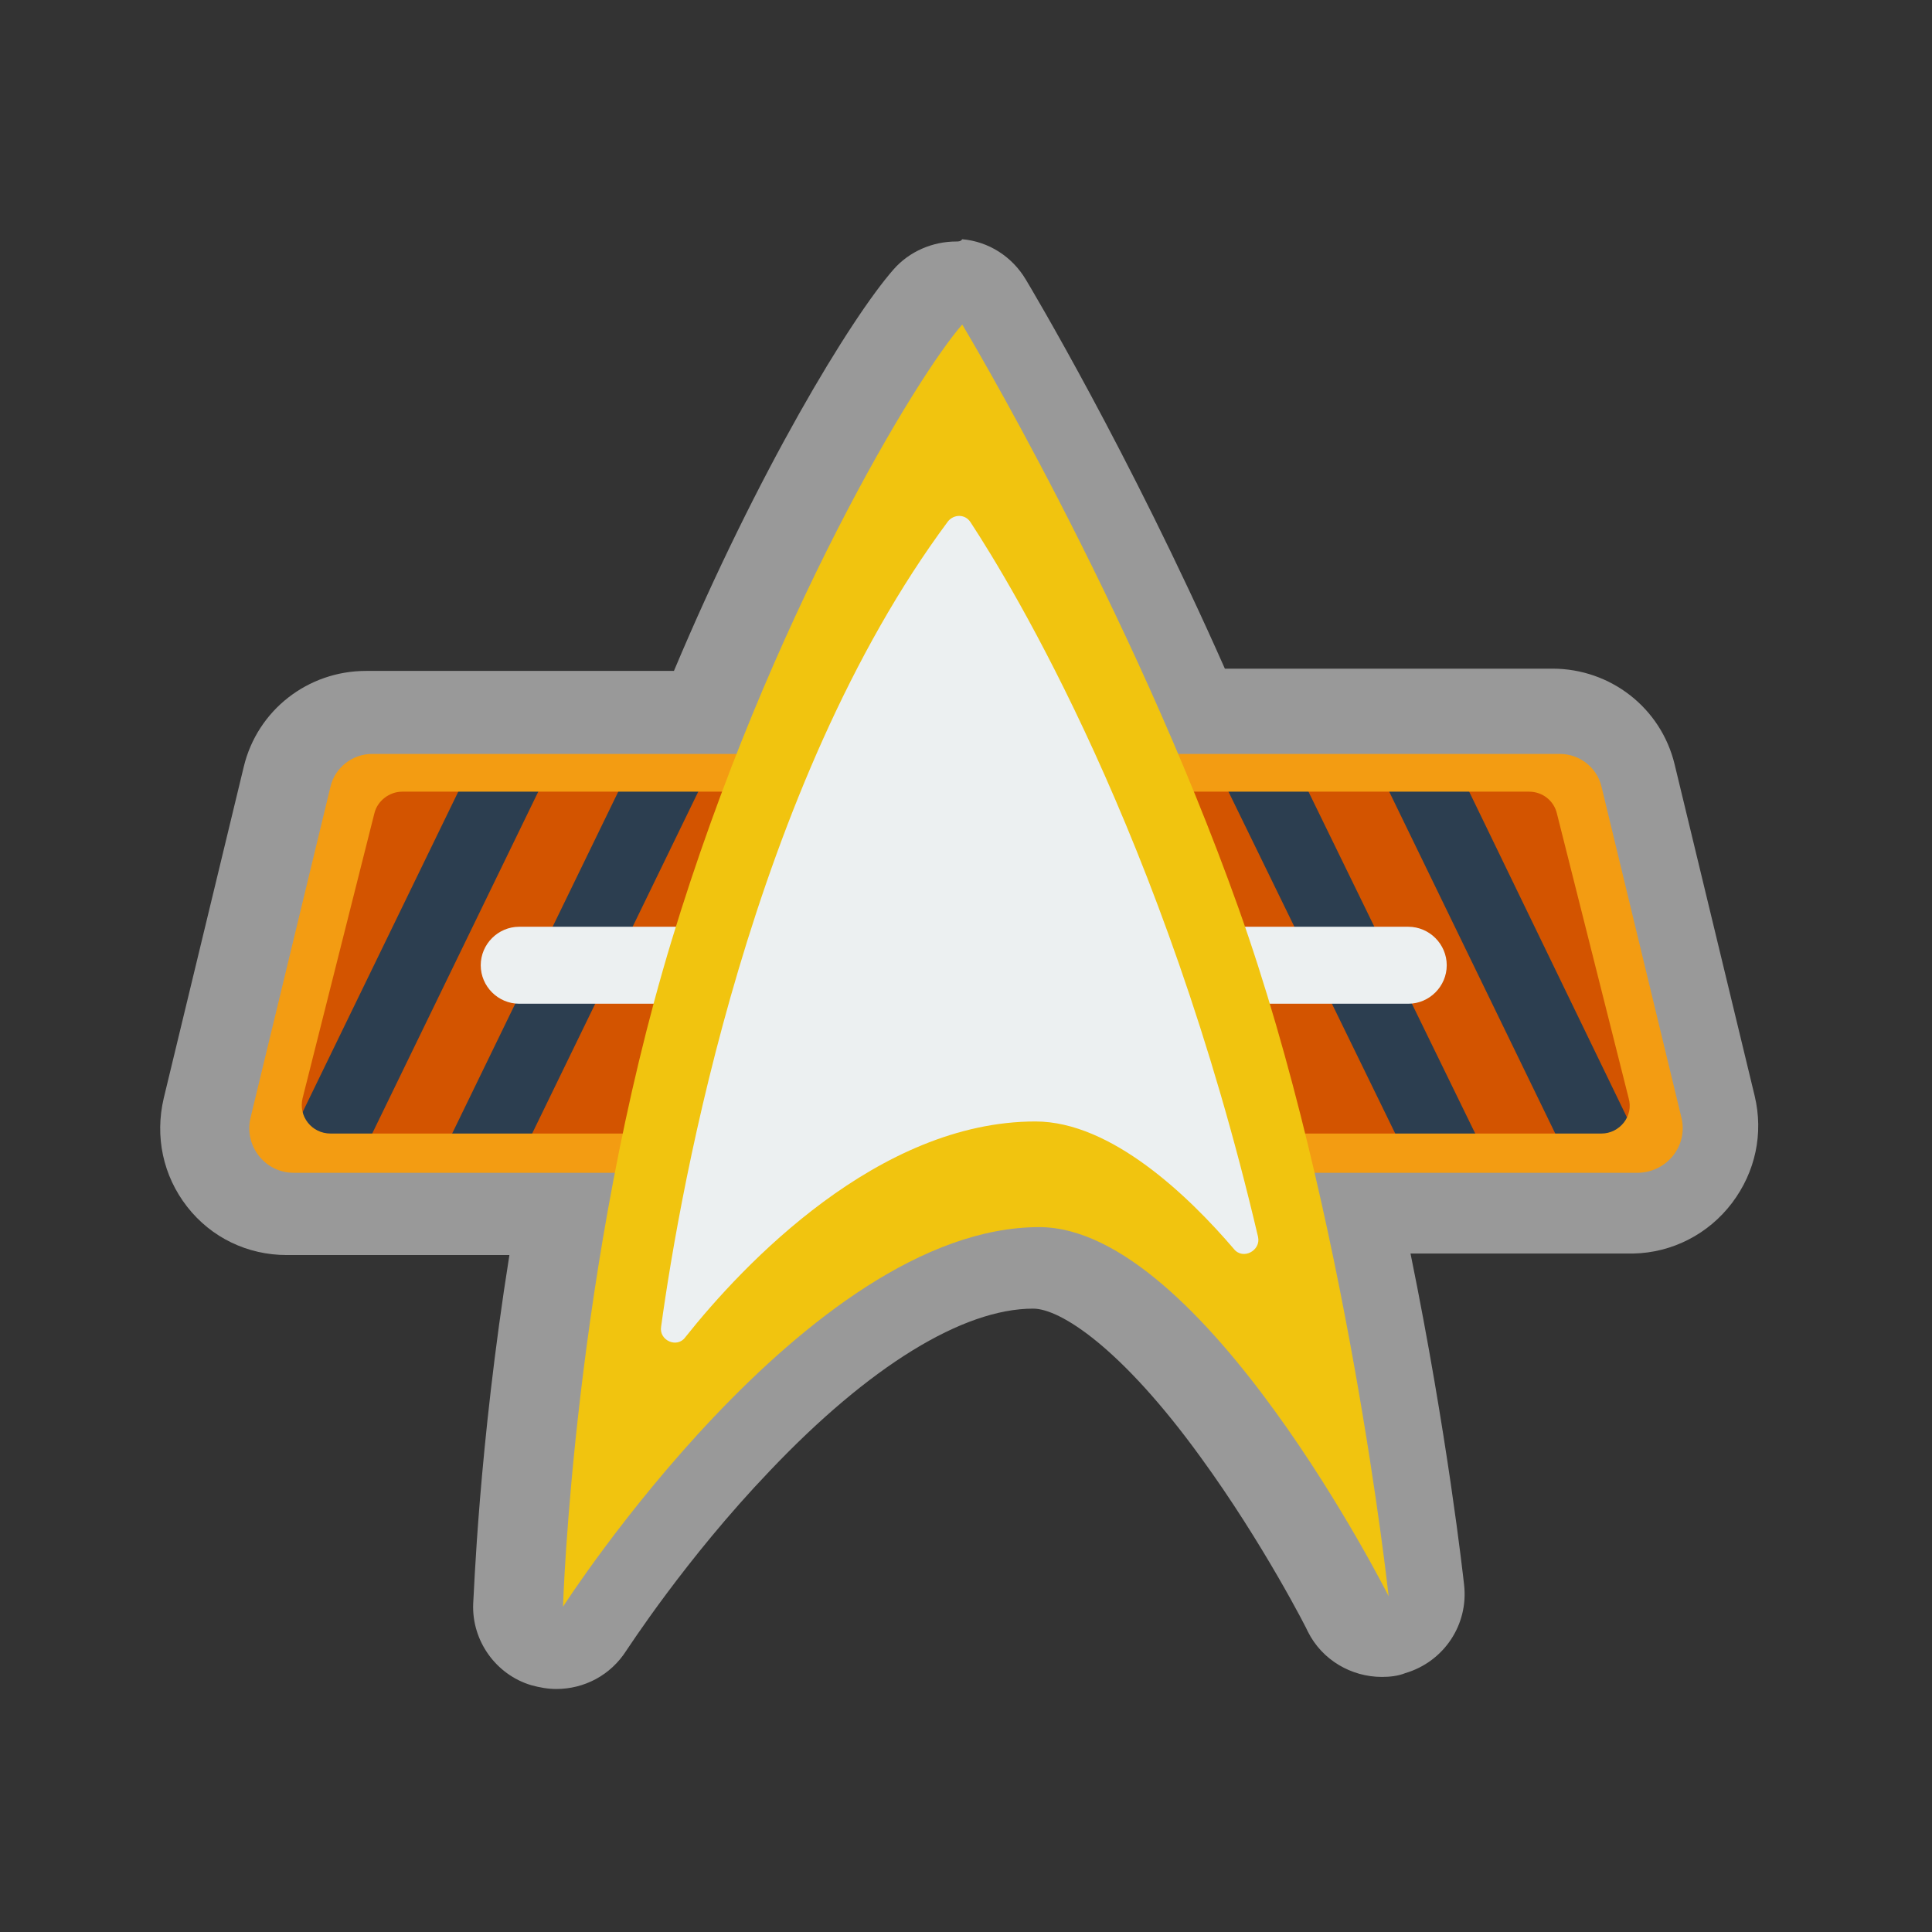 <?xml version="1.0" encoding="utf-8"?>
<!-- Generator: Adobe Illustrator 24.1.1, SVG Export Plug-In . SVG Version: 6.00 Build 0)  -->
<svg version="1.1" id="Layer_1" xmlns="http://www.w3.org/2000/svg" xmlns:xlink="http://www.w3.org/1999/xlink" x="0px" y="0px"
	 viewBox="0 0 256 256" style="enable-background:new 0 0 256 256;" xml:space="preserve">
<rect x="0" y="0" width="256" height="256" fill="#333333" stroke="none"/>
<style type="text/css">
	.st0{opacity:0.5;}
	.st1{fill:#FFFFFF;}
	.st2{fill:#D35400;}
	.st3{fill:#2C3E50;}
	.st4{fill:#F39C12;}
	.st5{fill:#ECF0F1;}
	.st6{fill:#F1C40F;}
</style>
<g>
	<g class="st0">
		<path class="st1" d="M126.7,32c-3.1,0-6.2,1.3-8.3,3.7c-5.7,6.5-18,26.8-29.1,53.2H48.5c-7.7,0-14.4,5.2-16.2,12.7l-10.6,43.9
			c-1.2,5.1-0.1,10.3,3.1,14.4c3.2,4.1,8,6.4,13.2,6.4h29.5c-4.1,25.7-4.7,45.2-4.8,46.2c-0.2,4.9,3,9.4,7.7,10.8
			c1.1,0.3,2.2,0.5,3.3,0.5c3.7,0,7.2-1.8,9.3-5.1c0.1-0.1,7.8-12.1,19-23.8c13.2-13.9,25.6-21.5,34.9-21.5
			c3.6,0,11.7,5.2,22.2,19.7c8.3,11.4,14.2,23,14.2,23.1c1.9,3.8,5.8,6,9.8,6c1,0,2.1-0.1,3.1-0.5c5.1-1.5,8.4-6.4,7.8-11.7
			c-0.1-0.9-2.2-19.9-7.1-43.9h29.2c0.1,0,0.2,0,0.3,0c5.2-0.1,10-2.6,13.1-6.7c3.1-4.1,4.2-9.2,3-14.2l-10.6-43.9
			c-1.8-7.5-8.5-12.7-16.2-12.7h-43.4c-12.7-28.7-25.8-50.6-26.4-51.6c-1.8-3-4.9-5-8.4-5.3C127.3,32,127,32,126.7,32L126.7,32z"/>
	</g>
	<path class="st2" d="M215.1,153.6H40.9c-2.6,0-4.5-2.7-3.8-5.4l9.8-43.3c0.4-1.9,2-3.3,3.8-3.3h154.5c1.8,0,3.4,1.4,3.8,3.3
		l9.8,43.3C219.5,150.9,217.6,153.6,215.1,153.6z"/>
	<g>
		<polygon class="st3" points="162,103.3 185.9,152.3 196.5,152.3 172.6,103.3 		"/>
		<polygon class="st3" points="193.9,103.3 183.3,103.3 207.1,152.3 217,151 		"/>
		<polygon class="st3" points="58.6,152.9 69.2,152.9 93.3,103.3 82.7,103.3 		"/>
		<polygon class="st3" points="61.5,103.3 72.1,103.3 48.3,152.3 37.7,152.3 		"/>
	</g>
	<path class="st4" d="M222.8,148.1l-10.6-43.9c-0.6-2.5-2.9-4.3-5.5-4.3H49.3c-2.6,0-4.9,1.8-5.5,4.3l-10.6,43.9
		c-0.9,3.7,1.9,7.3,5.7,7.3h178.2C220.9,155.3,223.7,151.8,222.8,148.1z M212.2,150.2H43.8c-2.5,0-4.3-2.3-3.7-4.7l9.5-37.7
		c0.4-1.7,2-2.9,3.7-2.9h149.3c1.8,0,3.3,1.2,3.7,2.9l9.5,37.7C216.5,147.9,214.6,150.2,212.2,150.2z"/>
	<path class="st5" d="M186.6,122.8c-1.8,0-117,0-117.8,0c-2.8,0-5.1,2.3-5.1,5.1s2.3,5.1,5.1,5.1s115.6,0,117.8,0
		c2.8,0,5.1-2.3,5.1-5.1C191.7,125.1,189.4,122.8,186.6,122.8z"/>
	<path class="st6" d="M127.5,43c0,0,22.2,36.9,36.6,77.3c14.4,40.4,19.9,91.2,19.9,91.2s-24.6-48.9-46.3-48.9
		c-30.8,0-63.1,50.3-63.1,50.3S76,167.4,89,124.6S121.6,49.7,127.5,43z"/>
	<path class="st5" d="M87.6,175.8c-0.3,1.8,2.1,2.9,3.2,1.4c7.7-9.7,25.6-28.6,46.4-28.6c10.1,0,20.4,10,26.3,16.9
		c1.2,1.5,3.6,0.2,3.2-1.6c-12.5-53.3-32.6-86.3-38.1-94.7c-0.7-1.1-2.2-1.1-3-0.1C99.7,104,90.2,156.9,87.6,175.8z"/>
</g>
</svg>
